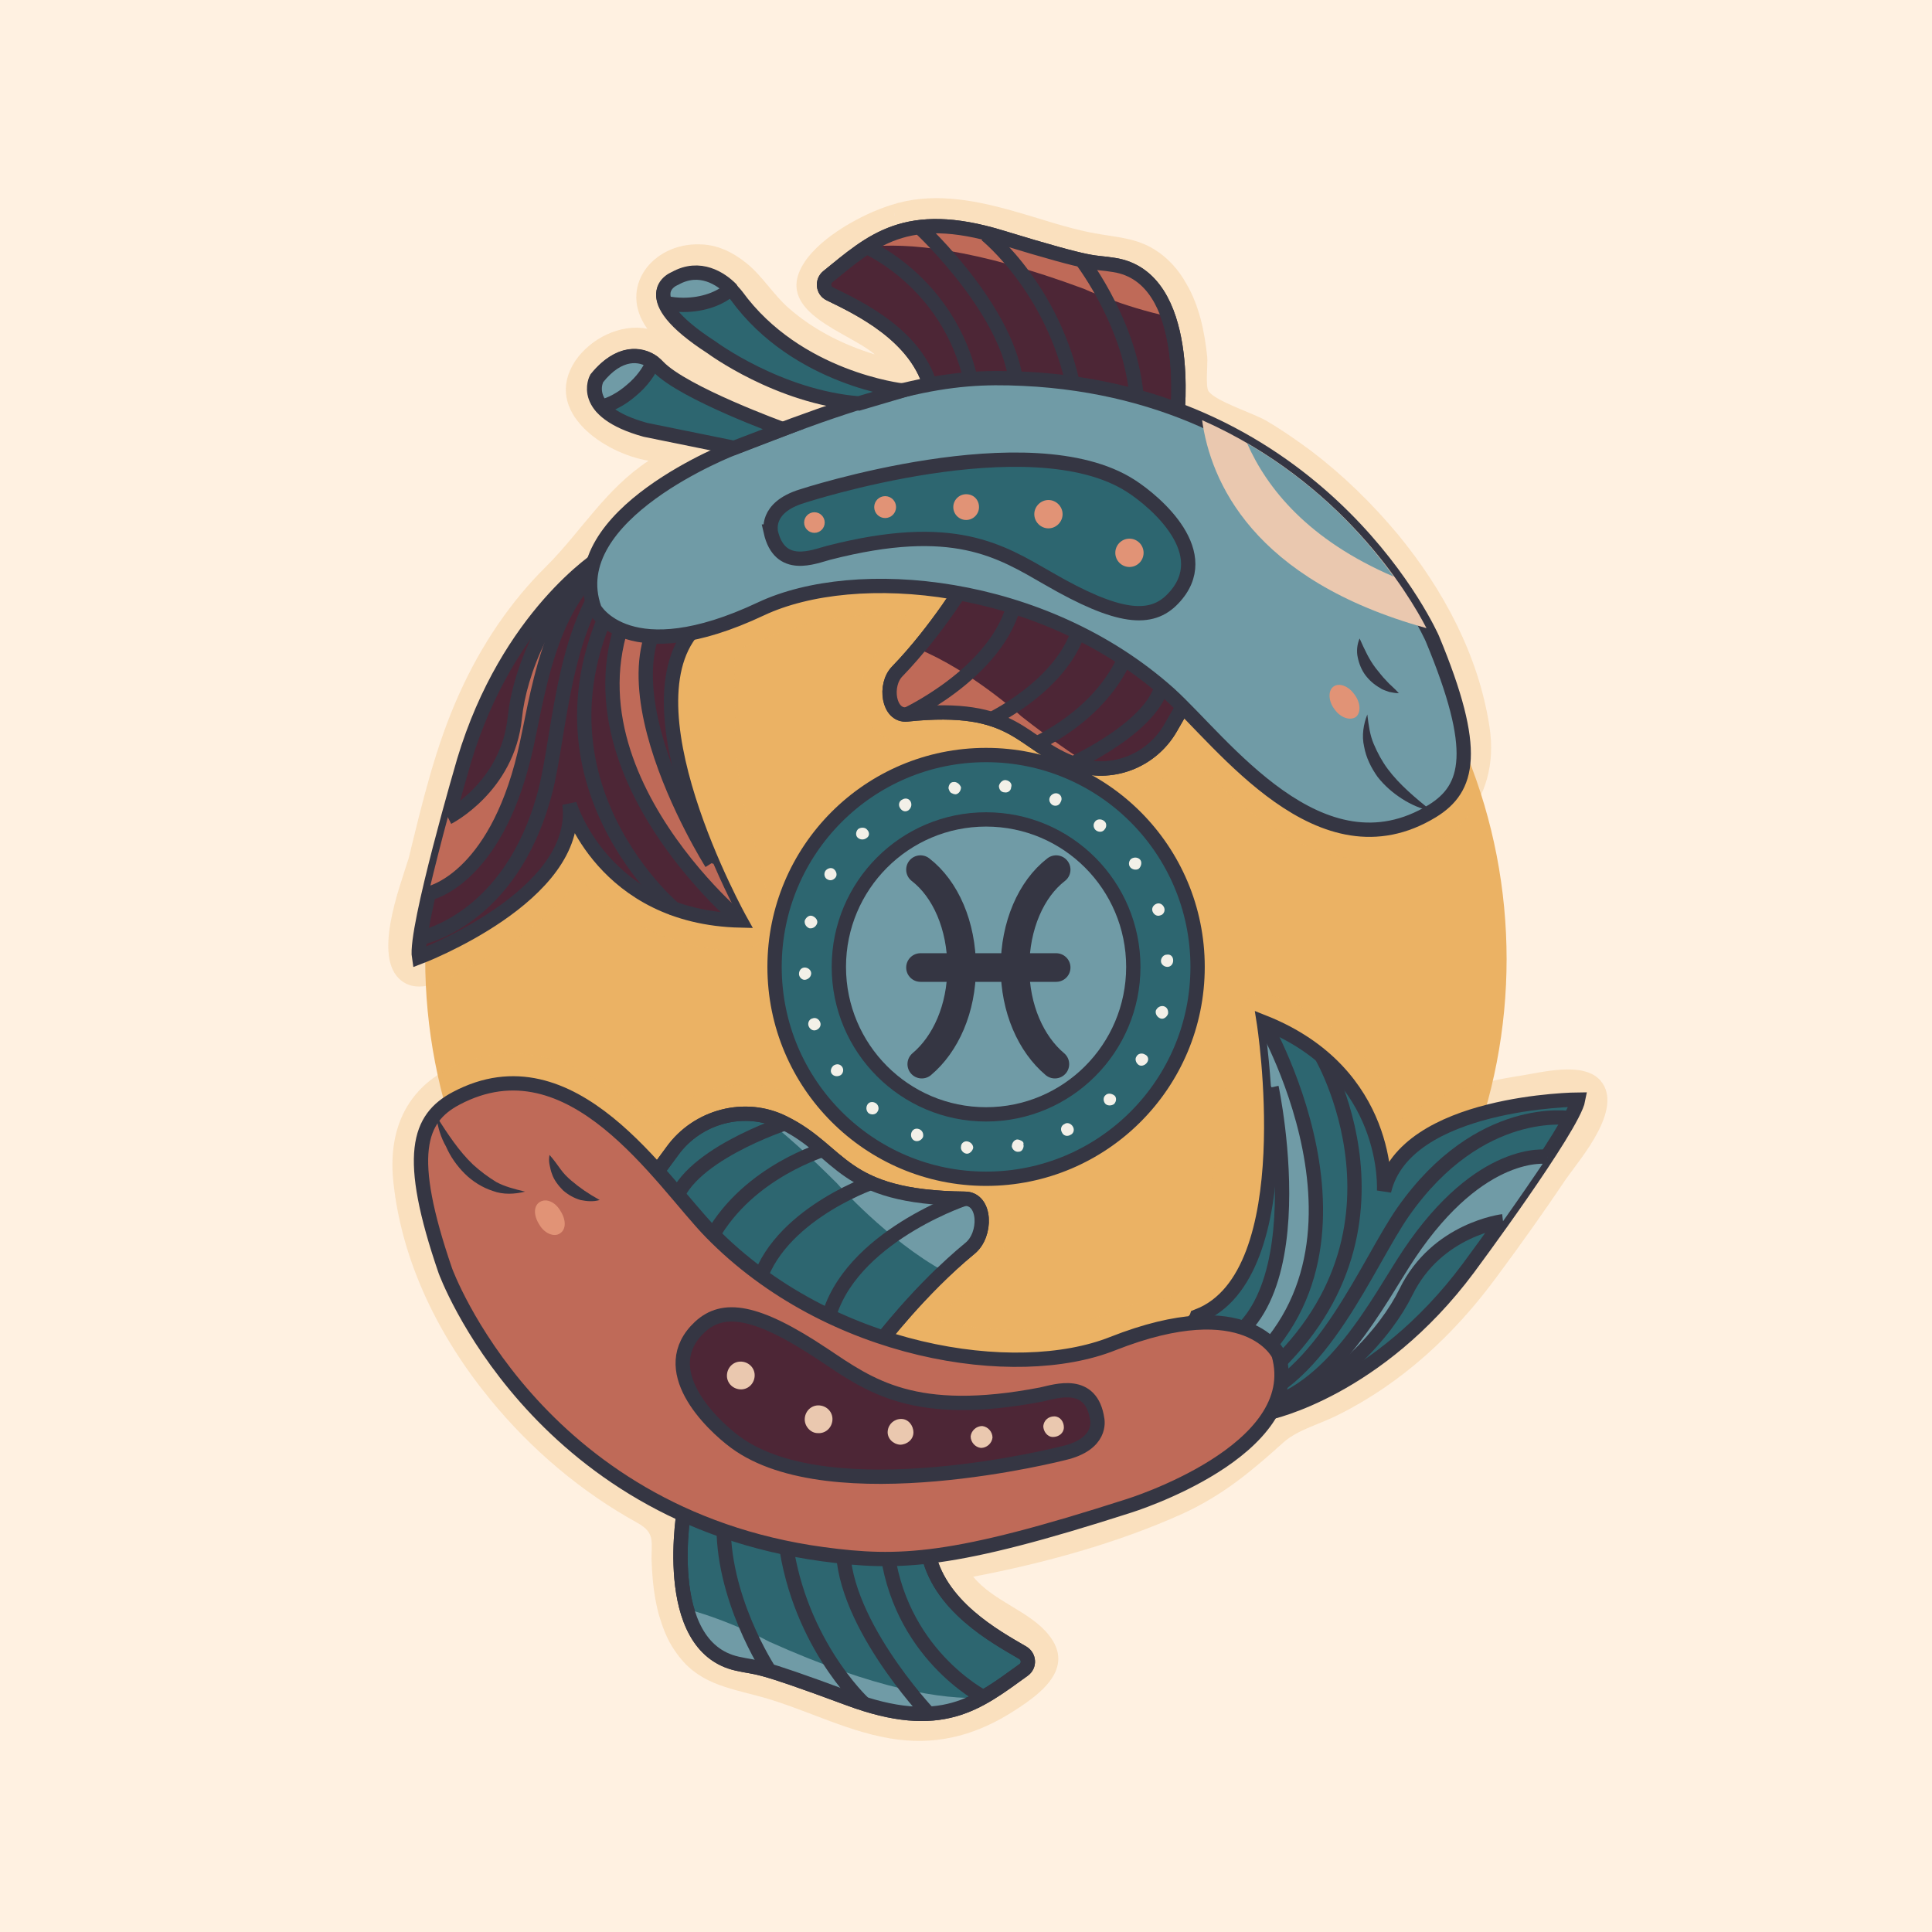 <svg width="135" height="135" viewBox="0 0 135 135" fill="none" xmlns="http://www.w3.org/2000/svg">
<path d="M135 0H0V135H135V0Z" fill="#FFF1E1"/>
<path d="M94.209 93.777C108.964 78.998 108.964 55.038 94.209 40.259C79.455 25.48 55.533 25.48 40.778 40.259C26.023 55.037 26.023 78.998 40.778 93.777C55.533 108.555 79.455 108.555 94.209 93.777Z" fill="#EBB264"/>
<g opacity="0.65">
<g opacity="0.65">
<path opacity="0.65" d="M28.291 68.687C29.863 69.587 32.379 67.787 33.682 67.067C36.242 65.627 38.848 63.827 40.465 61.307C42.262 63.422 44.688 64.952 47.384 65.762C49.495 66.392 54.033 67.427 53.763 63.872C53.538 60.947 52.281 57.977 51.742 55.053C51.292 52.578 51.427 49.923 51.337 47.358C51.247 45.108 51.382 45.468 53.673 44.523C56.818 43.218 59.963 42.768 63.377 43.038C61.715 45.153 58.885 47.403 60.637 50.373C62.254 53.163 66.567 51.318 69.127 52.353C71.419 53.253 73.081 55.233 75.597 55.638C78.427 56.088 81.257 55.008 83.009 52.713C86.424 56.223 90.781 60.272 96.038 60.047C101.339 59.822 104.888 55.998 104.079 50.778C103.315 45.783 100.845 41.193 97.7 37.368C95.903 35.209 93.881 33.229 91.635 31.519C90.602 30.754 89.568 30.034 88.49 29.404C87.681 28.909 84.941 28.054 84.447 27.334C84.222 27.019 84.402 25.399 84.357 24.949C84.267 24.094 84.132 23.194 83.908 22.339C83.683 21.484 83.369 20.629 82.919 19.864C82.38 18.874 81.617 18.019 80.673 17.434C79.37 16.625 78.023 16.579 76.54 16.309C74.519 15.95 72.587 15.229 70.61 14.69C67.87 13.925 64.994 13.43 62.254 14.33C62.299 14.51 62.569 14.96 62.523 15.14C62.523 14.87 62.344 14.555 62.254 14.33C60.232 14.96 57.402 16.535 56.234 18.289C53.898 21.799 59.244 23.149 61.131 24.769C58.929 24.094 56.863 23.059 55.111 21.529C54.033 20.584 53.269 19.279 52.146 18.379C51.202 17.614 50.079 17.075 48.866 17.075C45.587 16.985 43.161 20.089 45.227 22.969C43.341 22.609 41.274 23.644 40.196 25.219C37.86 28.774 42.262 31.699 45.317 32.194C42.262 34.219 40.645 37.099 38.174 39.573C35.614 42.093 33.592 45.153 32.109 48.438C30.447 52.083 29.504 56.088 28.56 59.957C27.976 61.892 25.82 67.292 28.291 68.687Z" fill="#EBB264"/>
<path opacity="0.65" d="M111.851 75.526C110.683 74.132 107.718 74.942 106.235 75.167C103.315 75.617 100.26 76.427 97.879 78.226C96.846 75.391 94.914 73.007 92.444 71.297C90.602 70.037 87.142 67.967 86.289 71.297C85.48 74.357 85.75 77.731 85.076 80.791C84.447 83.581 83.459 86.866 82.246 89.431C82.111 89.701 82.111 90.331 81.886 90.511C81.527 90.871 80.089 90.916 79.505 91.051C78.517 91.321 77.573 91.726 76.63 92.041C72.991 93.256 69.038 93.076 65.354 92.266C67.196 90.286 70.52 88.351 70.61 85.426C70.79 80.701 65.668 82.096 62.703 81.106C59.648 80.116 57.717 77.056 54.617 76.156C51.427 75.212 47.968 76.067 45.767 78.631C42.532 75.392 38.129 72.692 33.412 73.907C29.054 75.032 27.033 78.181 27.482 82.546C28.066 88.216 30.717 93.481 34.266 97.8C37.096 101.265 40.6 104.235 44.509 106.395C45.901 107.16 45.452 107.79 45.542 109.275C45.587 110.445 45.722 111.66 46.036 112.83C46.306 113.73 46.62 114.585 47.159 115.35C48.687 117.645 50.798 117.915 53.269 118.59C56.459 119.49 59.469 121.154 62.793 121.559C65.758 121.919 68.364 121.154 70.88 119.535C72.632 118.41 75.147 116.61 73.305 114.27C71.958 112.56 69.442 111.93 68.004 110.175C72.946 109.23 78.067 107.835 82.65 105.765C85.48 104.46 87.457 102.795 89.703 100.77C90.736 99.87 92.264 99.51 93.567 98.835C97.969 96.631 101.608 93.256 104.528 89.296C106.235 87.001 107.898 84.661 109.47 82.321C110.458 80.926 113.468 77.462 111.851 75.526Z" fill="#EBB264"/>
</g>
</g>
<path d="M67.645 40.428C67.645 40.428 65.489 44.028 62.704 46.908C61.76 47.853 62.075 50.058 63.378 49.923C71.105 49.113 71.239 51.993 75.103 53.388C77.619 54.288 80.449 53.208 81.797 50.868L82.65 49.383C82.606 49.383 78.832 41.193 67.645 40.428Z" fill="#4D2636" stroke="#353643" stroke-miterlimit="10"/>
<path d="M63.377 49.923C71.104 49.113 71.239 51.993 75.103 53.388C75.552 53.568 76.046 53.658 76.495 53.703C74.968 52.713 73.261 51.543 71.374 50.058C71.374 50.058 67.87 46.863 64.141 45.333C63.692 45.873 63.197 46.413 62.703 46.908C61.76 47.853 62.029 50.058 63.377 49.923Z" fill="#BF6A58"/>
<path d="M63.377 49.923C63.647 49.788 70.79 46.368 71.059 40.923" stroke="#353643" stroke-miterlimit="10"/>
<path d="M69.127 50.328C69.397 50.193 75.372 47.313 75.642 42.588" stroke="#353643" stroke-miterlimit="10"/>
<path d="M72.452 51.948C72.856 51.723 77.528 49.608 79.011 44.928" stroke="#353643" stroke-miterlimit="10"/>
<path d="M74.878 53.388C74.878 53.388 81.167 50.553 81.257 47.358" stroke="#353643" stroke-miterlimit="10"/>
<path d="M67.645 40.428C67.645 40.428 65.489 44.028 62.704 46.908C61.76 47.853 62.075 50.058 63.378 49.923C71.105 49.113 71.239 51.993 75.103 53.388C77.619 54.288 80.449 53.208 81.797 50.868L82.65 49.383C82.606 49.383 78.832 41.193 67.645 40.428Z" stroke="#353643" stroke-miterlimit="10"/>
<path d="M82.246 29.224C82.246 29.224 83.414 19.369 77.843 18.515C76.226 18.244 76.855 18.695 69.936 16.58C63.287 14.555 60.906 16.85 57.851 19.324C57.447 19.639 57.492 20.314 57.986 20.539C59.918 21.484 64.186 23.464 65.084 27.289C65.084 27.334 79.505 27.874 82.246 29.224Z" fill="#4D2636" stroke="#353643" stroke-miterlimit="10"/>
<path d="M60.592 17.255C63.377 16.939 68.094 17.345 75.731 20.179C75.731 20.179 78.472 21.439 81.662 22.114C81.033 20.314 79.909 18.784 77.888 18.469C76.271 18.199 76.9 18.649 69.981 16.535C65.309 15.185 62.748 15.86 60.592 17.255Z" fill="#BF6A58"/>
<path d="M75.597 18.199C75.597 18.199 79.371 23.104 79.46 28.549" stroke="#353643" stroke-miterlimit="10"/>
<path d="M75.192 28.054C74.024 20.494 68.903 16.399 68.903 16.399" stroke="#353643" stroke-miterlimit="10"/>
<path d="M64.276 15.905C64.276 15.905 71.149 22.249 71.059 27.694" stroke="#353643" stroke-miterlimit="10"/>
<path d="M60.547 17.255C60.547 17.255 66.746 19.909 68.004 27.424" stroke="#353643" stroke-miterlimit="10"/>
<path d="M82.246 29.224C82.246 29.224 83.414 19.369 77.843 18.515C76.226 18.244 76.855 18.695 69.936 16.58C63.287 14.555 60.906 16.85 57.851 19.324C57.447 19.639 57.492 20.314 57.986 20.539C59.918 21.484 64.186 23.464 65.084 27.289C65.084 27.334 79.505 27.874 82.246 29.224Z" stroke="#353643" stroke-miterlimit="10"/>
<path d="M41.993 38.898C41.993 38.898 35.479 42.993 32.424 53.163C32.424 53.163 28.965 64.952 29.279 66.887C29.279 66.887 40.6 62.612 39.791 56.178C39.791 56.178 42.128 64.097 51.742 64.322C51.742 64.322 43.026 48.708 48.956 43.488C49.001 43.488 51.786 38.224 41.993 38.898Z" fill="#4D2636" stroke="#353643" stroke-miterlimit="10"/>
<path d="M35.973 50.103C35.479 54.963 31.301 57.078 31.301 57.078C30.851 58.742 30.357 60.677 29.953 62.387C29.953 62.387 34.535 61.487 36.647 52.668C37.545 48.978 38.264 41.598 42.981 38.853L41.903 38.898C38.174 42.183 36.332 46.953 35.973 50.103Z" fill="#BF6A58"/>
<path d="M49.72 60.317C49.72 60.317 39.836 44.658 49.046 40.743L45.946 39.033C36.332 51.543 51.786 64.367 51.786 64.367C51.786 64.367 50.888 62.747 49.855 60.362L49.72 60.317Z" fill="#BF6A58"/>
<path d="M49.72 60.317C49.72 60.317 39.836 44.658 49.046 40.743" stroke="#353643" stroke-miterlimit="10"/>
<path d="M51.786 64.367C51.786 64.367 36.332 51.543 45.946 39.033" stroke="#353643" stroke-miterlimit="10"/>
<path d="M47.159 63.557C47.159 63.557 34.805 53.298 44.599 38.898" stroke="#353643" stroke-miterlimit="10"/>
<path d="M29.369 65.537C29.369 65.537 35.703 64.367 38.084 55.368C39.208 51.138 39.342 42.228 44.014 38.853" stroke="#353643" stroke-miterlimit="10"/>
<path d="M29.953 62.432C29.953 62.432 34.535 61.532 36.647 52.713C37.545 49.023 38.264 41.643 42.981 38.898" stroke="#353643" stroke-miterlimit="10"/>
<path d="M31.301 57.123C31.301 57.123 35.479 55.008 35.973 50.148C36.287 46.998 38.174 42.228 41.948 38.943" stroke="#353643" stroke-miterlimit="10"/>
<path d="M51.292 31.294C51.292 31.294 39.163 35.929 41.544 42.543C41.544 42.543 43.925 46.908 53.179 42.543C59.783 39.438 72.856 40.563 81.707 48.483C85.435 51.858 92.264 61.442 100.081 56.673C102.642 55.098 103.361 52.488 100.081 44.613C100.081 44.613 92.803 28.009 72.497 26.524C67.016 26.164 63.332 26.524 51.292 31.294Z" fill="#709BA6" stroke="#353643" stroke-miterlimit="10" stroke-linecap="round" stroke-linejoin="round"/>
<path d="M56.054 34.669C56.054 34.669 72.003 29.449 79.011 33.949C80.763 35.074 84.986 38.673 81.976 41.823C80.449 43.443 78.157 43.263 73.261 40.428C69.891 38.493 66.657 36.379 57.896 38.628C56.863 38.898 54.482 39.933 53.853 37.144C53.898 37.144 53.404 35.479 56.054 34.669Z" fill="#2D6670" stroke="#353643" stroke-miterlimit="10"/>
<path d="M95.004 44.613C95.364 45.423 95.678 46.098 96.127 46.683C96.352 46.953 96.577 47.268 96.846 47.538C97.116 47.853 97.43 48.078 97.745 48.438C97.52 48.438 97.296 48.393 97.071 48.348C96.846 48.258 96.622 48.213 96.442 48.078C96.037 47.853 95.678 47.538 95.409 47.178C95.139 46.818 94.959 46.368 94.87 45.918C94.78 45.513 94.825 45.018 95.004 44.613Z" fill="#353643"/>
<path d="M100.036 56.673C99.317 56.538 98.598 56.223 97.969 55.818C97.34 55.413 96.756 54.918 96.262 54.288C95.813 53.658 95.454 52.938 95.319 52.173C95.139 51.408 95.274 50.598 95.543 49.923C95.633 50.688 95.723 51.363 95.993 51.993C96.262 52.623 96.577 53.208 96.981 53.748C97.79 54.828 98.868 55.728 100.036 56.673Z" fill="#353643"/>
<path d="M63.063 27.289C63.063 27.289 55.695 26.479 51.472 20.674C51.472 20.674 49.54 18.11 47.159 19.504C47.159 19.504 44.149 20.674 49.72 24.274C49.72 24.274 54.392 27.739 60.008 28.189L63.063 27.289Z" fill="#2D6670" stroke="#353643" stroke-miterlimit="10"/>
<path d="M51.292 31.294L54.707 29.989C54.707 29.989 47.743 27.469 45.991 25.624C45.272 24.814 43.475 24.229 41.678 26.434C41.678 26.434 40.376 28.729 45.093 30.034L51.292 31.294Z" fill="#2D6670" stroke="#353643" stroke-miterlimit="10"/>
<path d="M78.921 39.618C79.467 39.618 79.909 39.175 79.909 38.628C79.909 38.082 79.467 37.639 78.921 37.639C78.375 37.639 77.933 38.082 77.933 38.628C77.933 39.175 78.375 39.618 78.921 39.618Z" fill="#E19376"/>
<path d="M74.249 35.929C74.249 36.468 73.8 36.919 73.261 36.919C72.722 36.919 72.272 36.468 72.272 35.929C72.272 35.389 72.722 34.939 73.261 34.939C73.8 34.939 74.249 35.389 74.249 35.929Z" fill="#E19376"/>
<path d="M68.409 35.434C68.409 35.929 68.004 36.334 67.51 36.334C67.016 36.334 66.612 35.929 66.612 35.434C66.612 34.939 67.016 34.534 67.51 34.534C68.049 34.534 68.409 34.939 68.409 35.434Z" fill="#E19376"/>
<path d="M61.85 36.199C62.272 36.199 62.613 35.856 62.613 35.434C62.613 35.011 62.272 34.669 61.85 34.669C61.428 34.669 61.086 35.011 61.086 35.434C61.086 35.856 61.428 36.199 61.85 36.199Z" fill="#E19376"/>
<path d="M56.908 37.233C57.305 37.233 57.627 36.911 57.627 36.514C57.627 36.116 57.305 35.794 56.908 35.794C56.511 35.794 56.189 36.116 56.189 36.514C56.189 36.911 56.511 37.233 56.908 37.233Z" fill="#E19376"/>
<path d="M99.677 43.893C98.419 41.463 93.746 33.679 83.998 29.359C84.582 33.589 87.502 40.518 99.677 43.893Z" fill="#EAC8AF"/>
<path d="M94.645 48.528C95.094 49.113 95.094 49.833 94.735 50.103C94.331 50.373 93.657 50.148 93.252 49.563C92.803 48.978 92.803 48.258 93.162 47.988C93.567 47.673 94.241 47.943 94.645 48.528Z" fill="#E19376"/>
<path d="M87.143 30.979C88.535 34.129 91.41 37.728 97.385 40.293C95.364 37.459 92.039 33.814 87.143 30.979Z" fill="#709BA6"/>
<path d="M51.068 20.179C50.394 19.504 48.911 18.469 47.159 19.459C47.159 19.459 45.946 19.909 46.485 21.169C46.89 21.259 47.339 21.304 47.743 21.304C49.136 21.304 50.349 20.854 51.068 20.179Z" fill="#709BA6" stroke="#353643" stroke-miterlimit="10" stroke-linecap="round" stroke-linejoin="round"/>
<path d="M41.723 26.434C41.723 26.434 41.184 27.379 42.038 28.414C42.667 28.279 43.43 27.874 44.104 27.289C44.868 26.659 45.362 25.939 45.632 25.309C44.778 24.679 43.251 24.499 41.723 26.434Z" fill="#709BA6" stroke="#353643" stroke-miterlimit="10" stroke-linecap="round" stroke-linejoin="round"/>
<path d="M61.445 93.841C61.445 93.841 64.276 90.106 67.78 87.226C68.948 86.281 68.903 83.761 67.42 83.761C58.705 83.671 58.885 80.476 54.752 78.451C52.056 77.102 48.732 78.002 46.98 80.431L45.856 81.961C45.856 81.961 49.046 91.546 61.445 93.841Z" fill="#2D6670" stroke="#353643" stroke-miterlimit="10"/>
<path d="M67.42 83.761C58.705 83.671 58.885 80.476 54.752 78.451C54.257 78.227 53.763 78.047 53.224 77.957C54.841 79.216 56.593 80.791 58.48 82.681C58.48 82.681 62.029 86.686 65.983 88.846C66.567 88.306 67.151 87.766 67.78 87.271C68.948 86.281 68.903 83.761 67.42 83.761Z" fill="#709BA6"/>
<path d="M67.42 83.761C67.106 83.851 58.705 86.776 57.717 92.851" stroke="#353643" stroke-miterlimit="10"/>
<path d="M61.041 82.591C60.727 82.681 53.718 85.201 52.82 90.421" stroke="#353643" stroke-miterlimit="10"/>
<path d="M57.492 80.341C57.043 80.521 51.517 82.276 49.271 87.361" stroke="#353643" stroke-miterlimit="10"/>
<path d="M54.976 78.451C54.976 78.451 47.608 80.836 47.069 84.391" stroke="#353643" stroke-miterlimit="10"/>
<path d="M61.445 93.841C61.445 93.841 64.276 90.106 67.78 87.226C68.948 86.281 68.903 83.761 67.42 83.761C58.705 83.671 58.885 80.476 54.752 78.451C52.056 77.102 48.732 78.002 46.98 80.431L45.856 81.961C45.856 81.961 49.046 91.546 61.445 93.841Z" stroke="#353643" stroke-miterlimit="10"/>
<path d="M47.833 105.27C47.833 105.27 46.036 115.035 51.517 116.25C53.089 116.61 52.505 116.16 59.289 118.68C65.803 121.109 68.319 118.995 71.509 116.7C71.958 116.385 71.913 115.755 71.464 115.485C69.622 114.405 65.489 112.2 64.815 108.285C64.815 108.285 50.484 106.845 47.833 105.27Z" fill="#2D6670" stroke="#353643" stroke-miterlimit="10"/>
<path d="M68.678 118.635C65.848 118.77 61.176 118.05 53.763 114.72C53.763 114.72 51.113 113.28 47.968 112.425C48.462 114.27 49.495 115.845 51.517 116.295C53.089 116.655 52.505 116.205 59.289 118.725C63.826 120.39 66.432 119.85 68.678 118.635Z" fill="#709BA6"/>
<path d="M53.763 116.745C53.763 116.745 50.349 111.57 50.574 106.17" stroke="#353643" stroke-miterlimit="10"/>
<path d="M54.796 106.935C55.515 114.54 60.322 118.994 60.322 118.994" stroke="#353643" stroke-miterlimit="10"/>
<path d="M64.904 119.76C64.904 119.76 58.48 112.965 58.93 107.565" stroke="#353643" stroke-miterlimit="10"/>
<path d="M68.723 118.59C68.723 118.59 62.703 115.53 61.94 107.925" stroke="#353643" stroke-miterlimit="10"/>
<path d="M47.833 105.27C47.833 105.27 46.036 115.035 51.517 116.25C53.089 116.61 52.505 116.16 59.289 118.68C65.803 121.109 68.319 118.995 71.509 116.7C71.958 116.385 71.913 115.755 71.464 115.485C69.622 114.405 65.489 112.2 64.815 108.285C64.815 108.285 50.484 106.845 47.833 105.27Z" stroke="#353643" stroke-miterlimit="10"/>
<path d="M88.715 98.701C88.715 98.701 96.262 97.126 102.597 88.621C102.597 88.621 109.92 78.766 110.279 76.832C110.279 76.832 98.194 76.922 96.712 83.221C96.712 83.221 97.251 74.987 88.311 71.432C88.311 71.432 91.096 89.071 83.728 91.951C83.728 91.996 79.281 95.956 88.715 98.701Z" fill="#2D6670" stroke="#353643" stroke-miterlimit="10"/>
<path d="M98.239 90.286C100.395 85.921 105.023 85.336 105.023 85.336C106.011 83.941 107.134 82.321 108.122 80.836C108.122 80.836 103.495 80.116 98.464 87.631C96.352 90.781 93.118 97.441 87.727 98.43L88.715 98.746C93.432 96.946 96.802 93.121 98.239 90.286Z" fill="#709BA6"/>
<path d="M88.85 75.977C88.85 75.977 92.713 94.111 82.74 94.606L85.076 97.261C98.419 88.891 88.356 71.477 88.356 71.477C88.356 71.477 88.625 73.322 88.805 75.887L88.85 75.977Z" fill="#709BA6"/>
<path d="M88.85 75.977C88.85 75.977 92.713 94.111 82.74 94.606" stroke="#353643" stroke-miterlimit="10"/>
<path d="M88.311 71.432C88.311 71.432 98.374 88.846 85.031 97.216" stroke="#353643" stroke-miterlimit="10"/>
<path d="M92.354 73.817C92.354 73.817 100.44 87.721 86.244 97.846" stroke="#353643" stroke-miterlimit="10"/>
<path d="M109.74 78.136C109.74 78.136 103.405 77.056 98.059 84.661C95.543 88.261 92.354 96.54 86.783 98.07" stroke="#353643" stroke-miterlimit="10"/>
<path d="M108.122 80.836C108.122 80.836 103.495 80.116 98.464 87.631C96.352 90.781 93.118 97.441 87.727 98.43" stroke="#353643" stroke-miterlimit="10"/>
<path d="M105.023 85.336C105.023 85.336 100.395 85.876 98.239 90.286C96.846 93.121 93.432 96.946 88.76 98.701" stroke="#353643" stroke-miterlimit="10"/>
<path d="M78.876 105.225C78.876 105.225 91.276 101.4 89.344 94.651C89.344 94.651 87.232 90.151 77.753 93.886C70.969 96.586 57.986 94.606 49.675 86.101C46.171 82.501 39.971 72.467 31.885 76.742C29.234 78.136 28.336 80.701 31.121 88.801C31.121 88.801 37.321 105.855 57.492 108.6C62.838 109.32 66.567 109.185 78.876 105.225Z" fill="#BF6A58" stroke="#353643" stroke-miterlimit="10"/>
<path d="M74.339 101.535C74.339 101.535 58.076 105.72 51.382 100.77C49.675 99.51 45.722 95.686 48.911 92.716C50.529 91.231 52.82 91.501 57.537 94.651C60.772 96.811 63.871 99.15 72.766 97.441C73.8 97.216 76.271 96.361 76.675 99.195C76.675 99.24 77.034 100.905 74.339 101.535Z" fill="#4D2636" stroke="#353643" stroke-miterlimit="10"/>
<path d="M41.903 83.851C41.454 83.986 41.005 83.941 40.555 83.851C40.106 83.716 39.702 83.491 39.342 83.176C39.028 82.861 38.713 82.456 38.578 82.051C38.489 81.826 38.444 81.601 38.399 81.376C38.354 81.151 38.354 80.926 38.399 80.701C38.713 81.061 38.938 81.376 39.163 81.691C39.387 82.006 39.657 82.276 39.926 82.501C40.51 82.996 41.094 83.401 41.903 83.851Z" fill="#353643"/>
<path d="M30.492 78.001C31.301 79.261 32.064 80.431 33.053 81.376C33.547 81.826 34.086 82.231 34.67 82.591C35.254 82.906 35.928 83.086 36.692 83.266C35.973 83.446 35.164 83.491 34.445 83.221C33.727 82.996 33.008 82.546 32.469 82.006C31.93 81.466 31.48 80.836 31.166 80.116C30.806 79.486 30.582 78.766 30.492 78.001Z" fill="#353643"/>
<path d="M50.798 96.046C50.843 95.506 51.292 95.101 51.831 95.146C52.37 95.191 52.775 95.641 52.73 96.181C52.685 96.721 52.236 97.126 51.697 97.081C51.157 97.035 50.753 96.586 50.798 96.046Z" fill="#EAC8AF"/>
<path d="M56.234 99.106C56.279 98.566 56.728 98.16 57.267 98.206C57.806 98.251 58.211 98.701 58.166 99.24C58.121 99.781 57.672 100.185 57.133 100.14C56.638 100.14 56.189 99.645 56.234 99.106Z" fill="#EAC8AF"/>
<path d="M62.029 100.005C62.074 99.51 62.479 99.15 62.973 99.15C63.467 99.15 63.826 99.6 63.826 100.095C63.826 100.59 63.377 100.95 62.883 100.95C62.389 100.905 61.984 100.5 62.029 100.005Z" fill="#EAC8AF"/>
<path d="M67.825 100.365C67.87 99.96 68.229 99.645 68.633 99.645C69.038 99.691 69.352 100.05 69.352 100.455C69.307 100.86 68.948 101.175 68.543 101.175C68.139 101.13 67.825 100.77 67.825 100.365Z" fill="#EAC8AF"/>
<path d="M72.901 99.645C72.946 99.24 73.261 98.971 73.665 98.971C74.069 98.971 74.339 99.331 74.339 99.735C74.339 100.14 73.98 100.41 73.575 100.41C73.171 100.41 72.901 100.005 72.901 99.645Z" fill="#EAC8AF"/>
<path d="M37.68 85.561C37.276 84.931 37.276 84.256 37.725 83.986C38.174 83.716 38.803 83.986 39.163 84.616C39.567 85.246 39.567 85.921 39.118 86.191C38.713 86.461 38.039 86.191 37.68 85.561Z" fill="#E19376"/>
<path d="M68.903 82.366C77.066 82.366 83.683 75.738 83.683 67.562C83.683 59.386 77.066 52.758 68.903 52.758C60.74 52.758 54.123 59.386 54.123 67.562C54.123 75.738 60.74 82.366 68.903 82.366Z" fill="#2D6670" stroke="#353643" stroke-miterlimit="10"/>
<path d="M56.548 64.862C56.773 64.907 56.998 64.772 57.088 64.547C57.178 64.322 56.998 64.097 56.773 64.007C56.548 63.917 56.324 64.097 56.234 64.322C56.189 64.547 56.324 64.772 56.548 64.862Z" fill="#F3F0E8"/>
<path d="M58.39 61.307C58.525 61.127 58.435 60.857 58.256 60.722C58.076 60.587 57.806 60.677 57.672 60.857C57.537 61.082 57.627 61.352 57.806 61.442C58.031 61.577 58.256 61.487 58.39 61.307Z" fill="#F3F0E8"/>
<path d="M60.592 57.977C60.457 57.797 60.142 57.797 59.963 57.932C59.783 58.112 59.783 58.382 59.918 58.517C60.098 58.697 60.367 58.697 60.547 58.562C60.772 58.427 60.772 58.157 60.592 57.977Z" fill="#F3F0E8"/>
<path d="M63.647 56.043C63.557 55.818 63.287 55.728 63.063 55.863C62.838 55.953 62.748 56.223 62.883 56.448C63.018 56.673 63.242 56.763 63.467 56.628C63.647 56.493 63.736 56.268 63.647 56.043Z" fill="#F3F0E8"/>
<path d="M66.612 54.648C66.477 54.648 66.387 54.738 66.342 54.828C66.297 54.918 66.252 55.053 66.297 55.143C66.342 55.278 66.387 55.368 66.477 55.413C66.567 55.458 66.657 55.503 66.791 55.503C67.016 55.458 67.151 55.233 67.151 55.008C67.061 54.783 66.836 54.603 66.612 54.648Z" fill="#F3F0E8"/>
<path d="M70.296 54.513C70.071 54.468 69.846 54.693 69.801 54.918C69.801 55.143 69.936 55.368 70.206 55.368C70.43 55.413 70.655 55.233 70.655 55.008C70.745 54.783 70.565 54.558 70.296 54.513Z" fill="#F3F0E8"/>
<path d="M73.934 55.458C73.71 55.368 73.44 55.503 73.35 55.728C73.261 55.953 73.395 56.178 73.575 56.268C73.8 56.358 74.024 56.268 74.114 56.043C74.249 55.818 74.159 55.548 73.934 55.458Z" fill="#F3F0E8"/>
<path d="M77.124 57.347C76.945 57.212 76.63 57.213 76.495 57.438C76.361 57.618 76.406 57.888 76.585 58.023C76.765 58.158 77.034 58.158 77.169 57.978C77.349 57.798 77.349 57.483 77.124 57.347Z" fill="#F3F0E8"/>
<path d="M79.685 60.092C79.55 59.912 79.28 59.867 79.056 60.002C78.876 60.137 78.831 60.407 78.966 60.587C79.101 60.767 79.37 60.812 79.55 60.722C79.73 60.587 79.82 60.272 79.685 60.092Z" fill="#F3F0E8"/>
<path d="M81.078 63.962C81.302 63.917 81.437 63.647 81.347 63.422C81.257 63.197 81.033 63.062 80.808 63.152C80.583 63.242 80.448 63.467 80.538 63.692C80.628 63.917 80.853 64.052 81.078 63.962Z" fill="#F3F0E8"/>
<path d="M81.527 66.707C81.302 66.707 81.122 66.932 81.122 67.157C81.122 67.382 81.347 67.562 81.572 67.562C81.796 67.562 81.976 67.382 81.976 67.112C81.976 66.842 81.796 66.662 81.527 66.707Z" fill="#F3F0E8"/>
<path d="M81.302 70.307C81.078 70.262 80.853 70.397 80.763 70.622C80.718 70.847 80.853 71.072 81.078 71.162C81.302 71.252 81.527 71.072 81.617 70.847C81.662 70.577 81.527 70.352 81.302 70.307Z" fill="#F3F0E8"/>
<path d="M79.999 73.682C79.775 73.547 79.505 73.637 79.415 73.817C79.281 73.997 79.371 74.267 79.55 74.402C79.73 74.537 79.999 74.447 80.134 74.267C80.314 74.042 80.224 73.772 79.999 73.682Z" fill="#F3F0E8"/>
<path d="M77.259 76.517C77.079 76.652 77.079 76.922 77.214 77.102C77.349 77.281 77.663 77.281 77.843 77.147C78.023 76.967 78.023 76.697 77.888 76.562C77.663 76.382 77.394 76.382 77.259 76.517Z" fill="#F3F0E8"/>
<path d="M74.384 78.541C74.159 78.632 74.069 78.901 74.204 79.126C74.294 79.352 74.564 79.442 74.788 79.306C75.013 79.216 75.103 78.947 74.968 78.722C74.833 78.496 74.564 78.406 74.384 78.541Z" fill="#F3F0E8"/>
<path d="M71.374 79.711C71.284 79.666 71.194 79.621 71.059 79.621C70.835 79.666 70.7 79.891 70.7 80.116C70.745 80.341 70.969 80.521 71.194 80.476C71.329 80.476 71.419 80.386 71.464 80.296C71.508 80.206 71.553 80.071 71.508 79.981C71.553 79.846 71.464 79.756 71.374 79.711Z" fill="#F3F0E8"/>
<path d="M67.6 79.756C67.375 79.711 67.151 79.891 67.151 80.116C67.106 80.341 67.286 80.566 67.51 80.611C67.735 80.656 67.959 80.431 68.004 80.206C68.004 79.981 67.825 79.801 67.6 79.756Z" fill="#F3F0E8"/>
<path d="M64.231 78.901C64.006 78.811 63.782 78.901 63.692 79.126C63.602 79.351 63.692 79.621 63.916 79.711C64.141 79.801 64.41 79.666 64.5 79.441C64.545 79.216 64.455 78.992 64.231 78.901Z" fill="#F3F0E8"/>
<path d="M60.637 77.147C60.502 77.327 60.502 77.597 60.682 77.776C60.861 77.912 61.176 77.912 61.311 77.687C61.445 77.507 61.401 77.237 61.221 77.102C61.041 76.967 60.772 76.967 60.637 77.147Z" fill="#F3F0E8"/>
<path d="M58.256 74.447C58.076 74.582 57.986 74.852 58.121 75.032C58.256 75.212 58.525 75.257 58.75 75.122C58.929 74.987 58.974 74.717 58.84 74.537C58.705 74.357 58.48 74.312 58.256 74.447Z" fill="#F3F0E8"/>
<path d="M56.773 71.162C56.549 71.207 56.414 71.477 56.504 71.702C56.593 71.927 56.818 72.062 57.043 71.972C57.267 71.882 57.402 71.657 57.312 71.432C57.222 71.207 56.998 71.072 56.773 71.162Z" fill="#F3F0E8"/>
<path d="M56.683 68.012C56.683 67.787 56.459 67.607 56.234 67.607C56.009 67.607 55.83 67.787 55.83 68.057C55.83 68.282 56.054 68.507 56.279 68.462C56.504 68.417 56.683 68.237 56.683 68.012Z" fill="#F3F0E8"/>
<path d="M68.903 77.867C74.585 77.867 79.191 73.253 79.191 67.562C79.191 61.871 74.585 57.258 68.903 57.258C63.221 57.258 58.615 61.871 58.615 67.562C58.615 73.253 63.221 77.867 68.903 77.867Z" fill="#709BA6" stroke="#353643" stroke-miterlimit="10"/>
<path d="M64.32 60.767C66.073 62.117 67.196 64.682 67.196 67.607C67.196 70.487 66.073 72.962 64.41 74.357" stroke="#353643" stroke-width="2" stroke-miterlimit="10" stroke-linecap="round" stroke-linejoin="round"/>
<path d="M73.8 60.767C72.048 62.117 70.924 64.682 70.924 67.607C70.924 70.487 72.048 72.962 73.71 74.357" stroke="#353643" stroke-width="2" stroke-miterlimit="10" stroke-linecap="round" stroke-linejoin="round"/>
<path d="M64.32 67.607H73.8" stroke="#353643" stroke-width="2" stroke-miterlimit="10" stroke-linecap="round" stroke-linejoin="round"/>
</svg>
